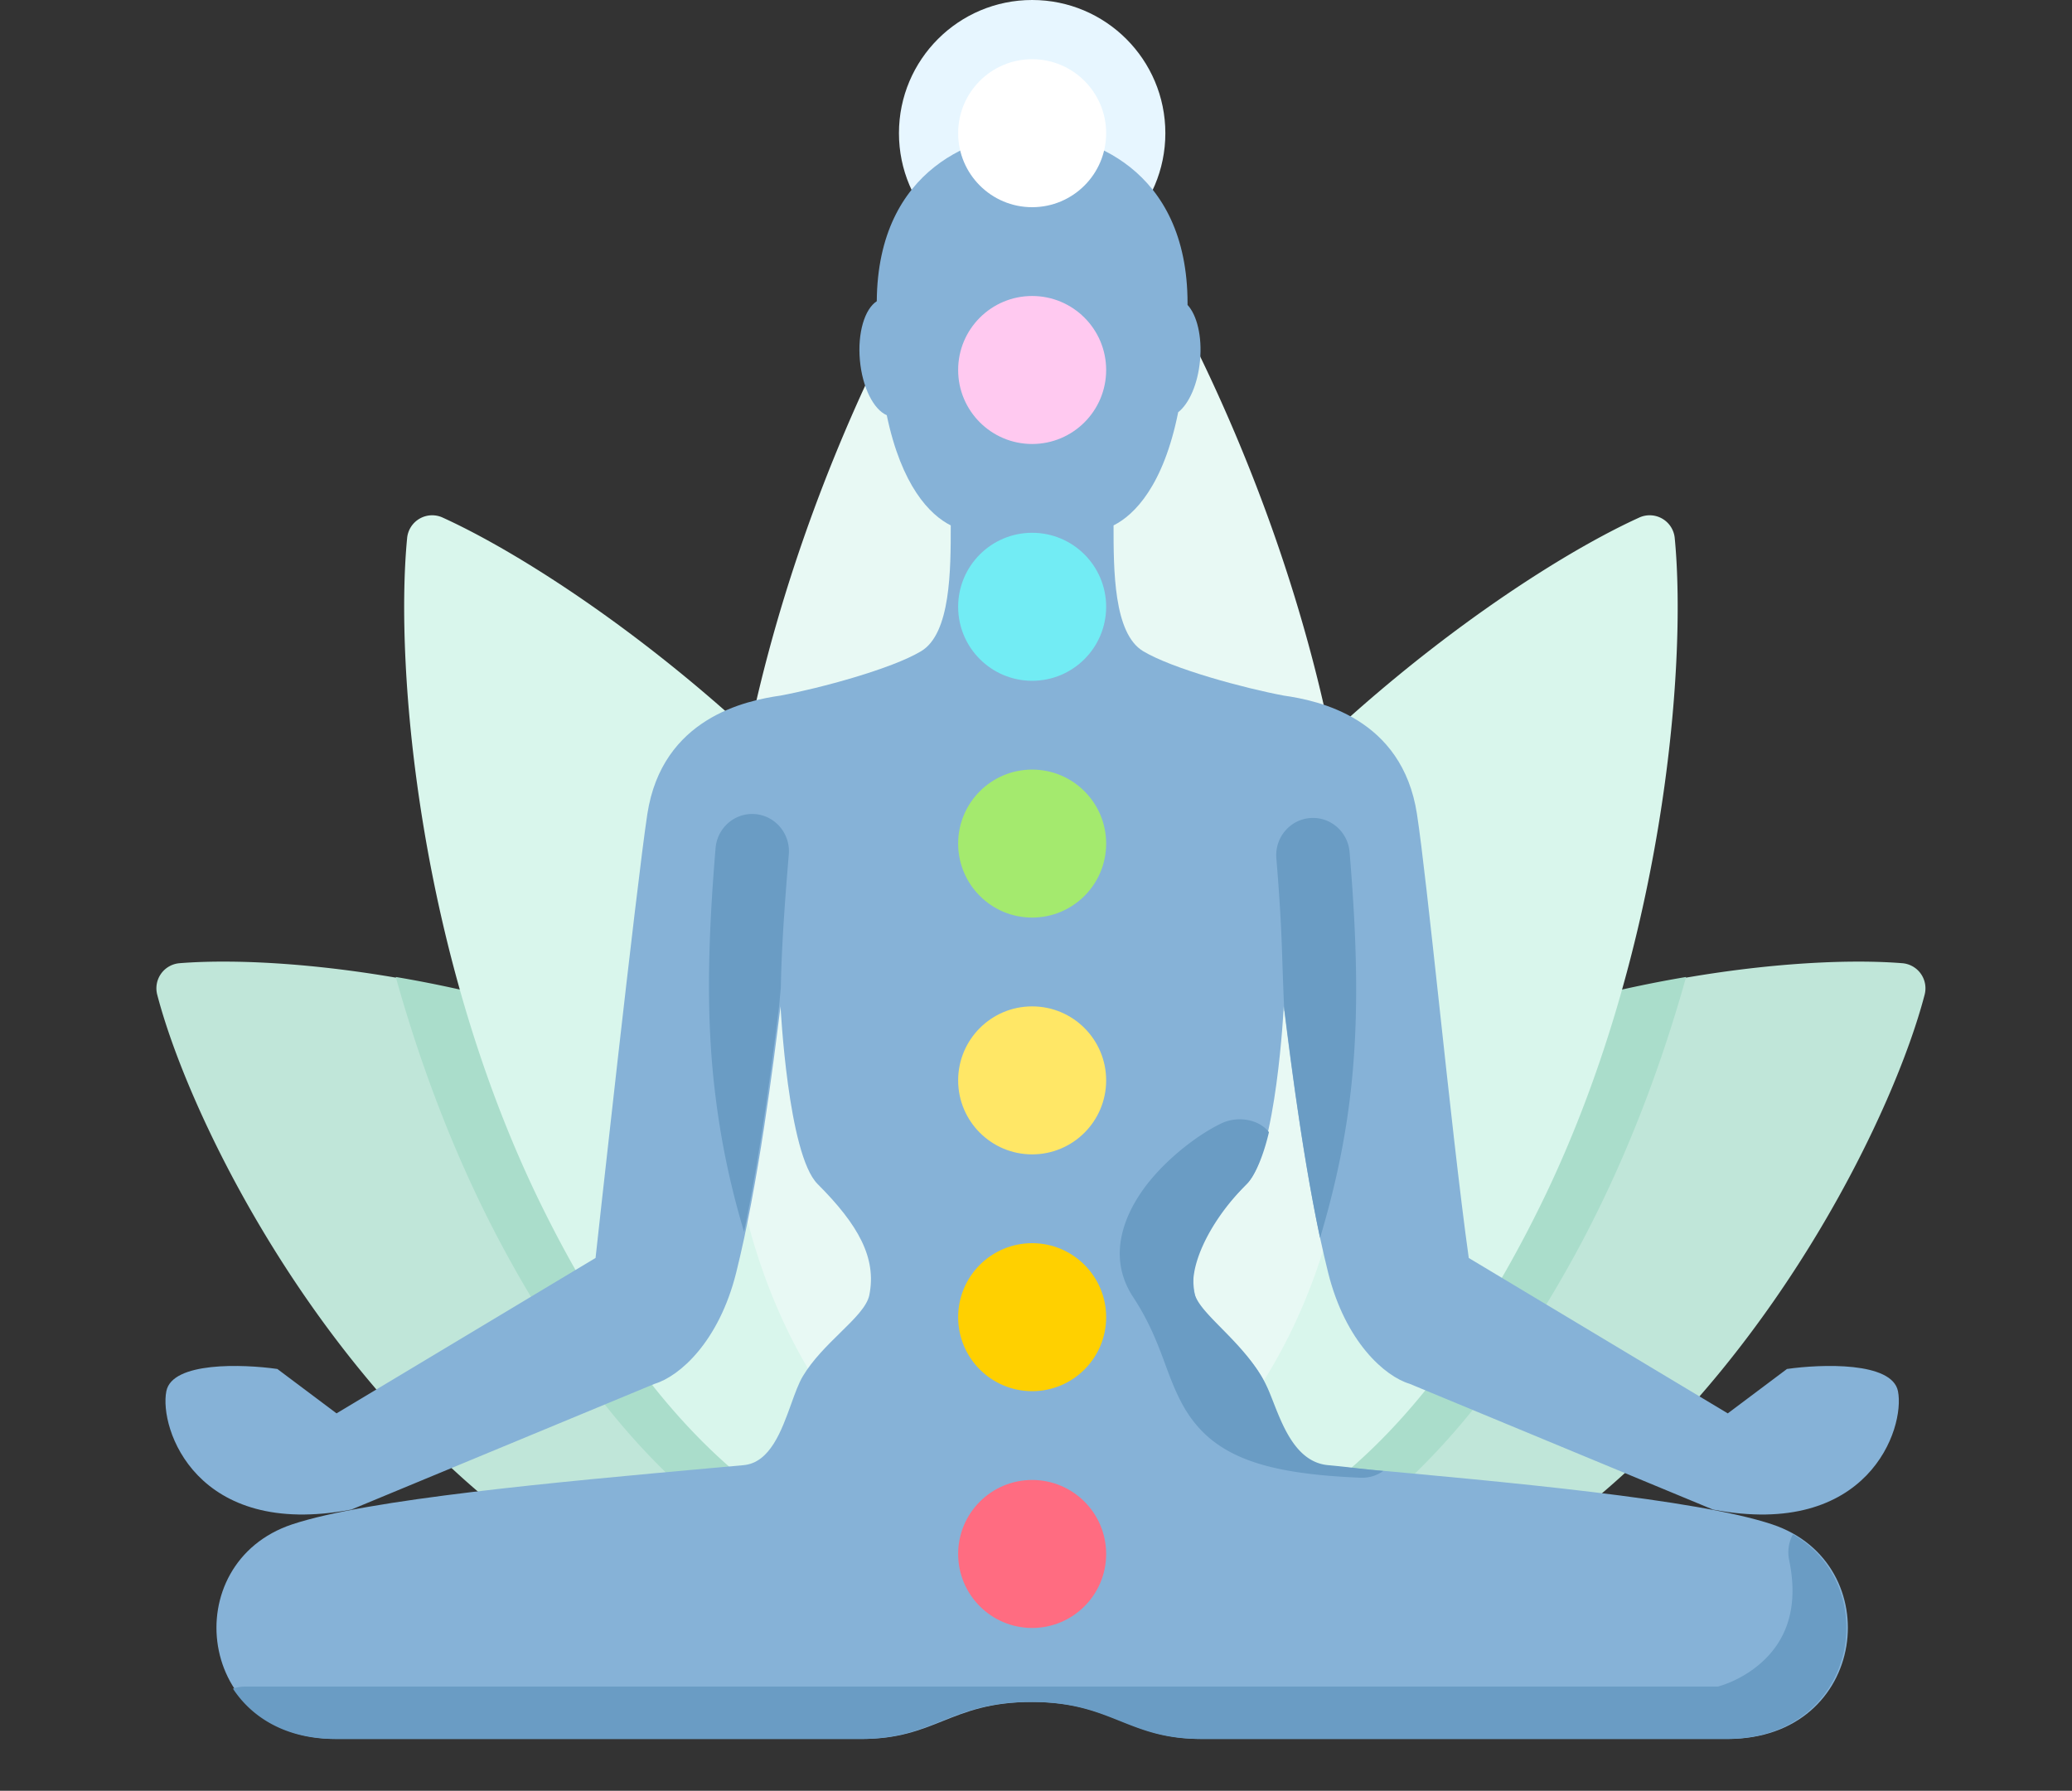 <svg width="140" height="121" fill="none" xmlns="http://www.w3.org/2000/svg"><rect width="100%" height="100%" fill="#333333" stroke="none"/><path d="M12.159 65.081a1.701 1.701 0 00-1.53 2.15c2.011 7.707 9.645 23.53 22.203 34.01 16.065 13.408 27.524 10.413 35.616 6.689a1.926 1.926 0 001.113-1.564c.866-8.865-.06-20.674-17.993-31.456-14.018-8.43-31.468-10.455-39.41-9.83zm116.349 0a1.701 1.701 0 011.529 2.15c-2.011 7.707-9.645 23.53-22.202 34.01-16.065 13.408-27.525 10.413-35.616 6.689a1.926 1.926 0 01-1.113-1.564c-.867-8.865.06-20.674 17.993-31.456 14.017-8.429 31.468-10.455 39.409-9.829z" fill="#C0E6D9"/><path fill-rule="evenodd" clip-rule="evenodd" d="M69.78 106.633c.021-.087.036-.177.045-.267.866-8.865-.06-20.674-17.993-31.457-8.049-4.839-17.23-7.568-25.091-8.896 1.756 6.28 4.244 12.859 7.648 19.024 11.247 20.365 23.111 23.457 32.22 23.803a46.803 46.803 0 002.103-.91c.355-.163.645-.427.841-.749.077-.181.152-.364.227-.548z" fill="#AADDCB"/><path d="M29.933 34.983a1.7 1.7 0 00-2.427 1.402c-.841 8.735.794 28.23 9.087 45.085 10.62 21.583 22.771 24.752 31.973 25.371.78.052 1.51-.369 1.854-1.071 4.065-8.278 7.396-20.386-5.985-40.374-10.451-15.61-26.516-26.773-34.502-30.413z" fill="#D9F6EC"/><path fill-rule="evenodd" clip-rule="evenodd" d="M70.886 106.633a1.953 1.953 0 01-.045-.267c-.866-8.865.06-20.674 17.993-31.457 8.049-4.839 17.229-7.568 25.092-8.896-1.757 6.28-4.244 12.859-7.649 19.024-11.247 20.365-23.111 23.457-32.22 23.803a46.858 46.858 0 01-2.103-.91 1.926 1.926 0 01-.841-.749 49.93 49.93 0 01-.227-.548z" fill="#AADDCB"/><path d="M110.733 34.983a1.7 1.7 0 012.427 1.402c.841 8.735-.793 28.23-9.087 45.085-10.62 21.583-22.771 24.752-31.973 25.371a1.919 1.919 0 01-1.854-1.071c-4.064-8.278-7.396-20.386 5.986-40.374 10.45-15.61 26.515-26.773 34.501-30.413z" fill="#D9F6EC"/><path d="M71.603 8.529a1.752 1.752 0 00-2.724 0C62.199 16.596 50.674 38.146 48.987 61c-2.138 28.954 10.041 39.34 20.258 45.417a1.947 1.947 0 001.991 0C81.453 100.34 93.631 89.954 91.494 61 89.807 38.146 78.282 16.596 71.603 8.529z" fill="#E8F9F4"/><circle cx="69.74" cy="9" r="9" fill="#E7F6FF"/><path fill-rule="evenodd" clip-rule="evenodd" d="M64.24 35.5c0 3 0 7.3-2 8.5-2 1.2-6.833 2.5-9.5 3-2.333.333-8 1.5-9 8-.732 4.76-3.5 30-3.5 30l-17.5 10.5-4-3c-2.333-.333-7.1-.5-7.5 1.5-.5 2.5 2 10 12.5 8l20.5-8.5c1.667-.5 4.332-2.827 5.5-7.5 1.5-6 2.5-14 3-18 0 0 .5 10 2.5 12 2.762 2.761 4 5 3.5 7.5-.154.773-.997 1.6-1.966 2.55-.88.863-1.866 1.83-2.534 2.95-.277.466-.519 1.136-.78 1.861-.654 1.816-1.432 3.977-3.22 4.139l-1.896.172-.082.007h-.008c-10.651.964-23.402 2.117-28.513 3.821-7.867 2.622-6.5 14.5 3 14.5h35.5c2.44 0 3.928-.596 5.45-1.205 1.598-.64 3.234-1.295 6.05-1.295 2.815 0 4.451.655 6.049 1.295 1.523.609 3.01 1.205 5.45 1.205h35.501c9.5 0 10.867-11.878 3-14.5-5.112-1.704-17.863-2.857-28.514-3.82L89.24 99c-1.786-.162-2.565-2.323-3.22-4.139-.26-.725-.502-1.395-.78-1.861-.667-1.12-1.652-2.087-2.533-2.95-.969-.95-1.812-1.777-1.966-2.55-.5-2.5.738-4.739 3.5-7.5 2-2 2.5-12 2.5-12 .5 4 1.5 12 3 18 1.168 4.673 3.833 7 5.5 7.5l20.5 8.5c10.5 2 13-5.5 12.5-8-.4-2-5.167-1.833-7.5-1.5l-4 3-17.5-10.5c-.612-4.368-1.343-11.092-2.005-17.187C96.634 62.28 96.089 57.265 95.74 55c-1-6.5-6.666-7.667-9-8-2.666-.5-7.5-1.8-9.5-3s-2-5.5-2-8.5c1.433-.716 3.378-2.714 4.367-7.647.737-.573 1.333-1.91 1.478-3.509.146-1.616-.21-3.052-.845-3.739V20.5c0-9.2-6.833-11.5-10.5-11.5-3.647 0-10.427 2.276-10.499 11.354-.816.523-1.308 2.138-1.14 3.99.166 1.837.928 3.327 1.815 3.711 1 4.786 2.912 6.739 4.325 7.445z" fill="#86B2D7"/><path d="M89.193 83.644c.932-3.123 1.584-6.062 1.978-9.123.643-5.003.581-10.215.017-16.948-.116-1.386-1.318-2.415-2.684-2.297-1.366.118-2.38 1.337-2.264 2.724.192 2.28.32 4.349.383 6.267.163 4.976.17 4 .17 4 .43 3.44 1.23 9.837 2.4 15.377zM85.74 76.5c-.695-.892-2.123-1.104-3.186-.607-1.414.663-3.455 2.154-4.916 3.96-1.333 1.648-3.067 4.756-1.074 7.789.967 1.473 1.51 2.784 1.98 4.033.06.156.12.318.18.486l.002.004c.392 1.063.859 2.33 1.573 3.399 1.975 2.957 5.373 4.03 11.638 4.284a2.446 2.446 0 001.527-.456c-1.475-.134-2.324-.265-3.724-.392-2.43-.221-3.266-3.265-4-5-1.291-3.054-4.5-5-5-6.5-.523-1.57.74-4.739 3.5-7.5.589-.588 1.146-1.985 1.5-3.5zm35.404 27.172a2.542 2.542 0 00-.256 1.737c.639 3.08-.167 5.009-1.22 6.259-1.065 1.264-2.536 2-3.601 2.293H16.563c-.288 0-.565.049-.822.141 1.293 1.972 3.608 3.398 6.899 3.398h35.5c2.44 0 3.928-.596 5.45-1.205 1.598-.64 3.234-1.295 6.05-1.295 2.815 0 4.452.655 6.049 1.295 1.523.609 3.01 1.205 5.45 1.205h35.501c8.841 0 10.638-10.287 4.504-13.828zM52.759 66.733c.047-2.651.251-5.574.538-9 .117-1.386-.897-2.606-2.263-2.724-1.366-.118-2.568.91-2.684 2.297-.564 6.733-.627 11.946.017 16.948a54.92 54.92 0 001.906 8.971c1.152-5.504 1.94-11.817 2.367-15.225l.119-1.267z" fill="#6A9CC4"/><circle cx="69.74" cy="25" r="5" fill="#FFC9F0"/><circle cx="69.74" cy="9" r="5" fill="#fff"/><circle cx="69.74" cy="41" r="5" fill="#72ECF4"/><circle cx="69.74" cy="57" r="5" fill="#A4EA6E"/><circle cx="69.74" cy="73" r="5" fill="#FFE766"/><circle cx="69.74" cy="89" r="5" fill="#FFD000"/><circle cx="69.74" cy="105" r="5" fill="#FF6C81"/></svg>